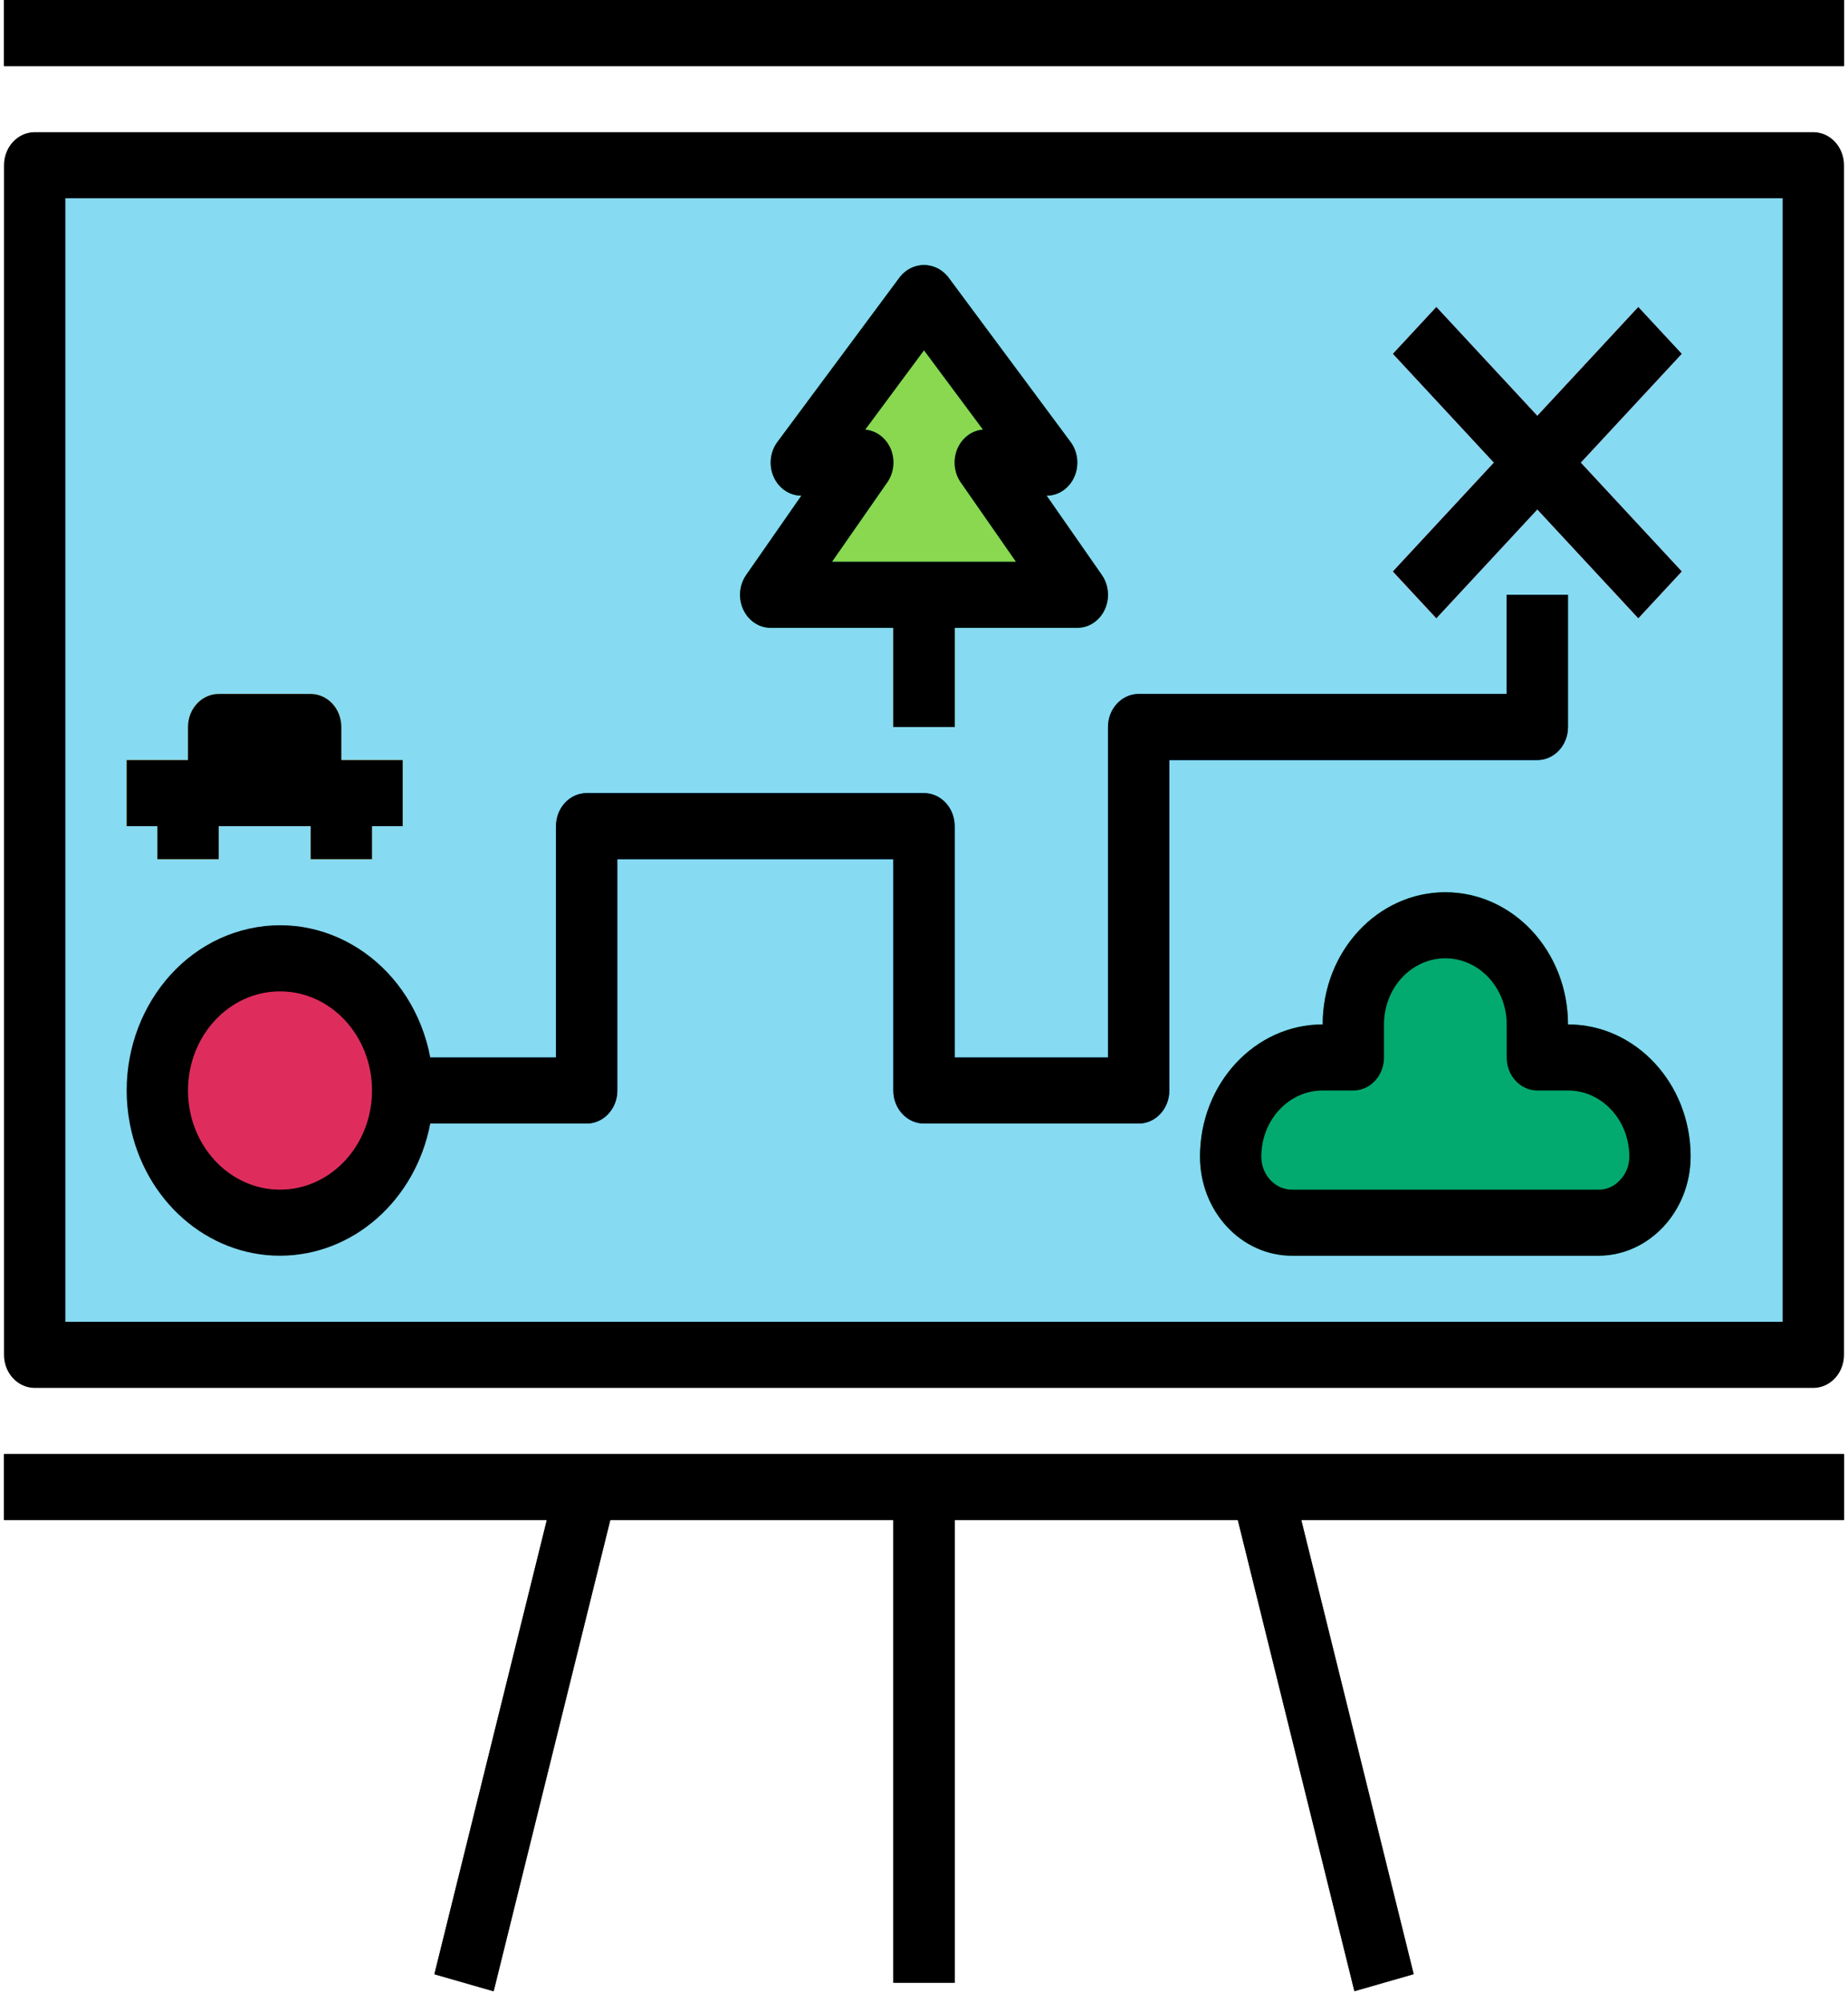 <svg width="60" height="65" viewBox="0 0 60 65" fill="none" xmlns="http://www.w3.org/2000/svg">
<g clip-path="url(#clip0)">
<path d="M7.1 25.734H10.087V23.59H7.1V25.734ZM13.074 35.384C13.074 33.016 11.291 31.095 9.091 31.095C6.892 31.095 5.109 33.016 5.109 35.384C5.109 37.753 6.892 39.673 9.091 39.673C11.291 39.673 13.074 37.753 13.074 35.384ZM58.874 5.361V43.962H1.126V5.361H58.874ZM53.308 39.04C53.687 38.644 53.899 38.098 53.896 37.529C53.896 35.752 52.559 34.312 50.909 34.312H49.913V33.24C49.913 31.463 48.576 30.023 46.926 30.023C45.276 30.023 43.939 31.463 43.939 33.24V34.312H42.944C41.294 34.312 39.957 35.752 39.957 37.529C39.96 38.711 40.85 39.67 41.948 39.673H51.905C52.433 39.676 52.94 39.448 53.308 39.04ZM34.978 19.3L31.991 15.011H33.983L30 9.65L26.018 15.011H28.009L25.022 19.3H34.978Z" fill="#86DAF1"/>
<path d="M53.896 37.529C53.888 38.709 53.001 39.664 51.904 39.673H41.948C40.85 39.67 39.959 38.711 39.956 37.529C39.956 35.752 41.294 34.312 42.943 34.312H43.939V33.24C43.939 31.463 45.276 30.023 46.926 30.023C48.576 30.023 49.913 31.463 49.913 33.24V34.312H50.909C52.559 34.312 53.896 35.752 53.896 37.529Z" fill="#03AA6F"/>
<path d="M31.991 15.011L34.978 19.3H25.022L28.009 15.011H26.017L30 9.65L33.983 15.011H31.991Z" fill="#89D84F"/>
<path d="M9.091 39.673C11.291 39.673 13.074 37.753 13.074 35.384C13.074 33.015 11.291 31.095 9.091 31.095C6.892 31.095 5.109 33.015 5.109 35.384C5.109 37.753 6.892 39.673 9.091 39.673Z" fill="#DE2D5D"/>
<path d="M46.635 9.964L45.227 11.48L53.192 20.058L54.6 18.542L46.635 9.964Z" fill="#DE2D5D"/>
<path d="M53.19 9.966L45.224 18.544L46.633 20.06L54.598 11.482L53.19 9.966Z" fill="#DE2D5D"/>
<path d="M30.997 20.373H29.005V23.589H30.997V20.373Z" fill="#876225"/>
<path d="M34.978 20.372H25.022C24.472 20.372 24.026 19.892 24.026 19.3C24.026 19.069 24.096 18.842 24.225 18.657L26.017 16.084C25.468 16.084 25.022 15.604 25.022 15.011C25.022 14.768 25.098 14.531 25.24 14.341L29.222 8.98C29.597 8.518 30.248 8.469 30.678 8.873C30.714 8.906 30.747 8.942 30.778 8.98L34.76 14.341C35.104 14.803 35.035 15.478 34.605 15.848C34.428 16.001 34.209 16.083 33.982 16.083L35.775 18.657C36.104 19.131 36.016 19.803 35.575 20.158C35.404 20.297 35.193 20.372 34.978 20.372ZM27.013 18.228H32.987L31.195 15.655C30.863 15.182 30.95 14.509 31.389 14.152C31.541 14.028 31.724 13.954 31.914 13.939L30 11.366L28.086 13.939C28.635 13.984 29.045 14.499 29.003 15.09C28.989 15.294 28.92 15.491 28.805 15.655L27.013 18.228Z" fill="#03AA6F"/>
<path d="M13.074 24.662H11.082V23.589C11.082 22.997 10.636 22.517 10.087 22.517H7.1C6.55 22.517 6.104 22.997 6.104 23.589V24.662H4.113V26.806H5.109V27.878H7.1V26.806H10.087V27.878H12.078V26.806H13.074V24.662Z" fill="#FFD24A"/>
<path d="M51.904 40.745H41.948C40.298 40.745 38.961 39.305 38.961 37.529C38.961 35.16 40.744 33.24 42.944 33.24C42.944 30.871 44.727 28.951 46.926 28.951C49.126 28.951 50.909 30.871 50.909 33.24C53.108 33.24 54.891 35.16 54.891 37.529C54.883 39.301 53.551 40.737 51.904 40.745ZM42.944 35.384C41.843 35.384 40.952 36.344 40.952 37.529C40.952 38.12 41.398 38.601 41.948 38.601H51.904C52.164 38.604 52.414 38.493 52.595 38.292C52.791 38.094 52.901 37.817 52.9 37.529C52.9 36.344 52.009 35.384 50.909 35.384H49.913C49.364 35.384 48.917 34.904 48.917 34.312V33.239C48.917 32.055 48.026 31.095 46.926 31.095C45.826 31.095 44.935 32.055 44.935 33.239V34.312C44.935 34.904 44.489 35.384 43.939 35.384H42.944Z" fill="#03AA6F"/>
<path d="M59.87 0H0.13V2.145H59.87V0Z" fill="#454545"/>
<path d="M59.87 47.179H0.13V49.323H59.87V47.179Z" fill="#454545"/>
<path d="M30.997 48.251H29.005V64.335H30.997V48.251Z" fill="#454545"/>
<path d="M43.977 64.607L45.901 64.054L41.918 47.972L39.994 48.525L43.977 64.607Z" fill="#454545"/>
<path d="M16.028 64.615L20.013 48.532L18.089 47.98L14.104 64.062L16.028 64.615Z" fill="#454545"/>
<path d="M36.97 36.456H30C29.45 36.456 29.004 35.976 29.004 35.384V27.878H20.043V35.384C20.043 35.976 19.597 36.456 19.048 36.456H13.074V34.312H18.052V26.806C18.052 26.214 18.498 25.734 19.048 25.734H30C30.549 25.734 30.996 26.214 30.996 26.806V34.312H35.974V23.59C35.974 22.998 36.42 22.517 36.97 22.517H48.917V19.3H50.909V23.59C50.909 24.181 50.463 24.662 49.913 24.662H37.965V35.384C37.965 35.976 37.519 36.456 36.97 36.456Z" fill="#055EBC"/>
<path d="M9.091 40.745C11.456 40.742 13.494 38.95 13.97 36.456H19.048C19.597 36.456 20.044 35.976 20.044 35.384V27.878H29.004V35.384C29.004 35.976 29.451 36.456 30 36.456H36.97C37.519 36.456 37.965 35.976 37.965 35.384V24.662H49.913C50.463 24.662 50.909 24.181 50.909 23.589V19.3H48.918V22.517H36.97C36.42 22.517 35.974 22.997 35.974 23.589V34.312H30.996V26.806C30.996 26.214 30.549 25.734 30 25.734H19.048C18.498 25.734 18.052 26.214 18.052 26.806V34.312H13.97C13.42 31.41 10.791 29.539 8.096 30.131C5.402 30.723 3.665 33.555 4.214 36.456C4.688 38.953 6.727 40.745 9.091 40.745ZM9.091 32.167C10.741 32.167 12.078 33.607 12.078 35.384C12.078 37.161 10.741 38.601 9.091 38.601C7.442 38.601 6.104 37.161 6.104 35.384C6.104 33.607 7.442 32.167 9.091 32.167Z" fill="black"/>
<path d="M46.635 20.058L49.913 16.528L53.192 20.058L54.6 18.542L51.321 15.011L54.6 11.48L53.192 9.964L49.913 13.495L46.635 9.964L45.227 11.48L48.505 15.011L45.227 18.542L46.635 20.058Z" fill="black"/>
<path d="M25.022 20.372H29.004V23.589H30.996V20.372H34.978C35.528 20.372 35.974 19.892 35.974 19.3C35.974 19.069 35.904 18.842 35.775 18.657L33.983 16.084C34.532 16.084 34.978 15.604 34.978 15.011C34.978 14.768 34.902 14.531 34.76 14.341L30.778 8.98C30.403 8.518 29.752 8.469 29.322 8.873C29.286 8.906 29.253 8.942 29.223 8.98L25.24 14.341C24.896 14.803 24.965 15.478 25.395 15.848C25.572 16.001 25.792 16.083 26.018 16.083L24.226 18.657C23.896 19.131 23.985 19.803 24.425 20.158C24.596 20.297 24.807 20.372 25.022 20.372ZM28.905 14.532C28.748 14.195 28.44 13.971 28.091 13.942L30 11.366L31.914 13.939C31.365 13.984 30.955 14.499 30.997 15.089C31.011 15.294 31.08 15.491 31.195 15.655L32.987 18.228H27.013L28.805 15.655C29.033 15.331 29.072 14.896 28.905 14.532Z" fill="black"/>
<path d="M5.109 27.878H7.1V26.806H10.087V27.878H12.078V26.806H13.074V24.662H11.082V23.589C11.082 22.997 10.636 22.517 10.087 22.517H7.1C6.55 22.517 6.104 22.997 6.104 23.589V24.662H4.113V26.806H5.109V27.878Z" fill="black"/>
<path d="M50.909 33.24C50.909 30.871 49.126 28.951 46.926 28.951C44.727 28.951 42.944 30.871 42.944 33.24C40.744 33.24 38.961 35.16 38.961 37.529C38.961 39.305 40.298 40.745 41.948 40.745H51.904C53.55 40.737 54.883 39.301 54.891 37.529C54.891 35.16 53.108 33.24 50.909 33.24ZM52.595 38.292C52.414 38.493 52.164 38.604 51.904 38.601H41.948C41.398 38.601 40.952 38.12 40.952 37.529C40.952 36.344 41.843 35.384 42.944 35.384H43.939C44.489 35.384 44.935 34.904 44.935 34.312V33.239C44.935 32.055 45.826 31.095 46.926 31.095C48.026 31.095 48.918 32.055 48.918 33.239V34.312C48.918 34.904 49.364 35.384 49.913 35.384H50.909C52.009 35.384 52.9 36.344 52.9 37.529C52.901 37.817 52.791 38.094 52.595 38.292Z" fill="black"/>
<path d="M59.87 5.361C59.87 4.769 59.424 4.289 58.874 4.289H1.126C0.576 4.289 0.13 4.769 0.13 5.361V43.962C0.13 44.554 0.576 45.034 1.126 45.034H58.874C59.423 45.034 59.87 44.554 59.87 43.962V5.361H59.87ZM57.878 42.89H2.122V6.433H57.878V42.89Z" fill="black"/>
<path d="M59.87 0H0.13V2.145H59.87V0Z" fill="black"/>
<path d="M59.87 47.179H0.13V49.323H17.752L14.103 64.058L16.027 64.611L19.812 49.323H29.004V64.335H30.996V49.323H40.188L43.973 64.611L45.897 64.058L42.248 49.323H59.87V47.179Z" fill="black"/>
</g>
<defs>
<clipPath id="clip0">
<rect width="60" height="64.615" fill="white"/>
</clipPath>
</defs>
</svg>

